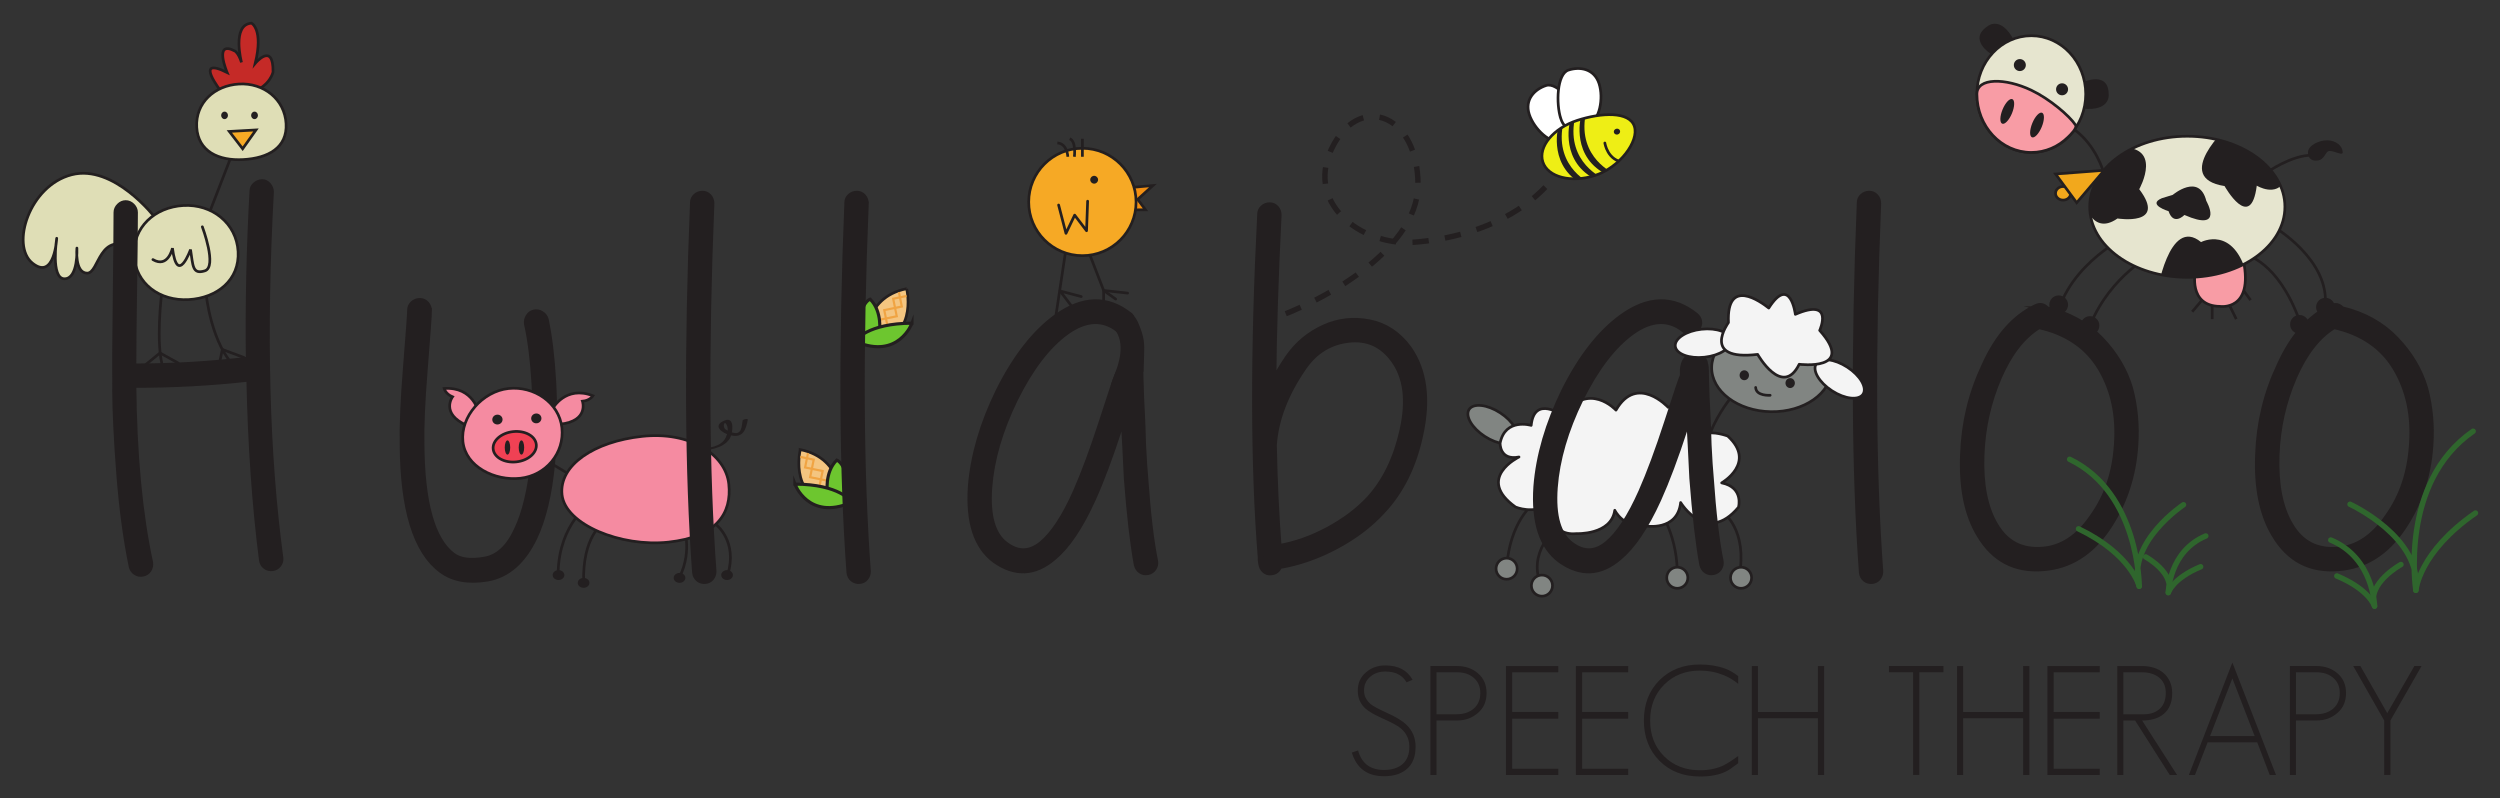 <?xml version="1.0" encoding="UTF-8" standalone="no"?>
<!-- Created with Inkscape (http://www.inkscape.org/) -->
<svg id="svg3004" xmlns:rdf="http://www.w3.org/1999/02/22-rdf-syntax-ns#" xmlns="http://www.w3.org/2000/svg" xml:space="preserve" viewBox="0 0 573.39 183.09" version="1.1" xmlns:cc="http://creativecommons.org/ns#" xmlns:dc="http://purl.org/dc/elements/1.1/"><rect x="0" y="0" width="573.39" height="183.09" fill="#333333" stroke="none"/><defs id="defs3008"><clipPath id="clipPath3018" clipPathUnits="userSpaceOnUse"><path id="path3020" d="m0,419.53,595.28,0v-419.53h-595.28v419.53z"/></clipPath><clipPath id="clipPath3256" clipPathUnits="userSpaceOnUse"><path id="path3258" d="m356.55,262.87c-4.401-1.431-7.232-4.849-6.327-7.637,0.906-2.789,5.206-3.891,9.606-2.461,4.401,1.43,8.091,6.21,7.185,8.998-0.499,1.536-2.289,2.147-4.532,2.147-1.828,0-3.957-0.406-5.932-1.047"/></clipPath><clipPath id="clipPath3296" clipPathUnits="userSpaceOnUse"><path id="path3298" d="m0,419.53,595.28,0v-419.53h-595.28v419.53z"/></clipPath><clipPath id="clipPath3508" clipPathUnits="userSpaceOnUse"><path id="path3510" d="m450.56,247.01c0-7.148,8.018-12.943,17.908-12.943s17.907,5.795,17.907,12.943-8.017,12.942-17.907,12.942-17.908-5.794-17.908-12.942"/></clipPath><clipPath id="clipPath3528" clipPathUnits="userSpaceOnUse"><path id="path3530" d="m0,419.53,595.28,0v-419.53h-595.28v419.53z"/></clipPath><clipPath id="clipPath3546" clipPathUnits="userSpaceOnUse"><path id="path3548" d="m214.12,201.99s-2.288-9.839,7.558-9.974c0,0,0.653,8.498-7.558,10.116v-0.142z"/></clipPath><clipPath id="clipPath3562" clipPathUnits="userSpaceOnUse"><path id="path3564" d="m0,419.53,595.28,0v-419.53h-595.28v419.53z"/></clipPath><clipPath id="clipPath3586" clipPathUnits="userSpaceOnUse"><path id="path3588" d="m225.78,221.55c9.846,0.135,7.558,9.973,7.558,9.973v0.144c-8.211-1.619-7.558-10.117-7.558-10.117"/></clipPath><clipPath id="clipPath3602" clipPathUnits="userSpaceOnUse"><path id="path3604" d="m0,419.53,595.28,0v-419.53h-595.28v419.53z"/></clipPath><clipPath id="clipPath3620" clipPathUnits="userSpaceOnUse"><path id="path3622" d="m356.55,262.87c-4.401-1.431-7.232-4.849-6.327-7.637,0.906-2.789,5.206-3.891,9.606-2.461,4.401,1.43,8.091,6.21,7.185,8.998-0.499,1.536-2.289,2.147-4.532,2.147-1.828,0-3.957-0.406-5.932-1.047"/></clipPath><clipPath id="clipPath3640" clipPathUnits="userSpaceOnUse"><path id="path3642" d="m0,419.53,595.28,0v-419.53h-595.28v419.53z"/></clipPath></defs><g id="g3012" transform="matrix(1.25,0,0,-1.25,-83.922,356.187)"><g id="g3014"><g id="g3016" clip-path="url(#clipPath3018)"><g id="g3022" transform="translate(345.289,204.253)"><path id="path3024" fill-rule="nonzero" fill="#818582" d="m0,0c-0.777-1.199-3.331-0.922-5.702,0.617-2.374,1.539-3.669,3.757-2.892,4.955,0.779,1.199,3.33,0.922,5.702-0.617,2.373-1.541,3.669-3.76,2.892-4.955"/><path id="path3026" stroke-linejoin="round" d="m0,0c-0.777-1.199-3.331-0.922-5.702,0.617-2.374,1.539-3.669,3.757-2.892,4.955,0.779,1.199,3.33,0.922,5.702-0.617,2.373-1.541,3.669-3.76,2.892-4.955z" stroke="#231f20" stroke-linecap="round" stroke-miterlimit="10" stroke-dasharray="none" stroke-width="0.5" fill="none"/><path id="path3030" d="m-199.4,23.649c0-0.656-0.263-4.293-0.786-10.91-0.46-5.701-0.656-10.19-0.59-13.465,0.064-10.812,1.966-17.627,5.701-20.444,1.309-0.982,3.243-1.246,5.799-0.787,2.489,0.393,4.487,2.26,5.995,5.604,1.441,3.079,2.423,7.239,2.949,12.482,0.392,5.175,0.457,9.941,0.196,14.299-0.263,4.358-0.722,7.978-1.376,10.862-0.066,0.457,0.033,0.899,0.295,1.327,0.261,0.425,0.622,0.687,1.081,0.785,0.458,0.099,0.901,0.017,1.327-0.245,0.425-0.263,0.703-0.624,0.835-1.081,0.655-3.081,1.114-6.897,1.377-11.45,0.26-4.556,0.196-9.519-0.197-14.892-0.525-5.634-1.606-10.188-3.244-13.662-2.097-4.388-4.98-6.912-8.649-7.566-3.538-0.592-6.388-0.066-8.551,1.572-4.653,3.471-7.012,11.17-7.077,23.097-0.065,3.539,0.131,8.159,0.59,13.859,0.524,6.552,0.786,10.155,0.786,10.811,0,0.458,0.18,0.851,0.541,1.18,0.36,0.327,0.787,0.491,1.278,0.491s0.9-0.181,1.228-0.54c0.327-0.362,0.492-0.805,0.492-1.327" fill-rule="nonzero" fill="#231f20"/><path id="path3032" stroke-linejoin="miter" d="m-199.4,23.649c0-0.656-0.263-4.293-0.786-10.91-0.46-5.701-0.656-10.19-0.59-13.465,0.064-10.812,1.966-17.627,5.701-20.444,1.309-0.982,3.243-1.246,5.799-0.787,2.489,0.393,4.487,2.26,5.995,5.604,1.441,3.079,2.423,7.239,2.949,12.482,0.392,5.175,0.457,9.941,0.196,14.299-0.263,4.358-0.722,7.978-1.376,10.862-0.066,0.457,0.033,0.899,0.295,1.327,0.261,0.425,0.622,0.687,1.081,0.785,0.458,0.099,0.901,0.017,1.327-0.245,0.425-0.263,0.703-0.624,0.835-1.081,0.655-3.081,1.114-6.897,1.377-11.45,0.26-4.556,0.196-9.519-0.197-14.892-0.525-5.634-1.606-10.188-3.244-13.662-2.097-4.388-4.98-6.912-8.649-7.566-3.538-0.592-6.388-0.066-8.551,1.572-4.653,3.471-7.012,11.17-7.077,23.097-0.065,3.539,0.131,8.159,0.59,13.859,0.524,6.552,0.786,10.155,0.786,10.811,0,0.458,0.18,0.851,0.541,1.18,0.36,0.327,0.787,0.491,1.278,0.491s0.9-0.181,1.228-0.54c0.327-0.362,0.492-0.805,0.492-1.327z" stroke="#231f20" stroke-linecap="butt" stroke-miterlimit="10" stroke-dasharray="none" stroke-width="1" fill="none"/><path id="path3036" fill-rule="nonzero" fill="#231f20" d="m66.513,43.363c-1.094-26.717-0.964-49.227,0.385-67.531,0-0.449-0.145-0.852-0.434-1.205-0.288-0.352-0.673-0.545-1.155-0.578-0.482-0.032-0.9,0.097-1.253,0.384-0.354,0.289-0.563,0.692-0.625,1.205-1.349,18.369-1.479,41.008-0.387,67.917,0,0.449,0.177,0.834,0.531,1.157,0.352,0.32,0.77,0.481,1.252,0.481s0.882-0.178,1.205-0.529c0.32-0.355,0.481-0.788,0.481-1.301"/><path id="path3038" stroke-linejoin="miter" d="m66.513,43.363c-1.094-26.717-0.964-49.227,0.385-67.531,0-0.449-0.145-0.852-0.434-1.205-0.288-0.352-0.673-0.545-1.155-0.578-0.482-0.032-0.9,0.097-1.253,0.384-0.354,0.289-0.563,0.692-0.625,1.205-1.349,18.369-1.479,41.008-0.387,67.917,0,0.449,0.177,0.834,0.531,1.157,0.352,0.32,0.77,0.481,1.252,0.481s0.882-0.178,1.205-0.529c0.32-0.355,0.481-0.788,0.481-1.301z" stroke="#231f20" stroke-linecap="butt" stroke-miterlimit="10" stroke-dasharray="none" stroke-width="1" fill="none"/><path id="path3042" stroke-linejoin="round" d="m39.244,7.478s-3.019-3.772-4.044-7.681" stroke="#231f20" stroke-linecap="round" stroke-miterlimit="10" stroke-dasharray="none" stroke-width="0.5" fill="none"/><path id="path3046" stroke-linejoin="round" d="m8.229-15.445s-5.912-4.305-3.91-10.463" stroke="#231f20" stroke-linecap="round" stroke-miterlimit="10" stroke-dasharray="none" stroke-width="0.5" fill="none"/><path id="path3050" stroke-linejoin="round" d="m3.22-11.735s-4.351-3.166-4.932-11.772" stroke="#231f20" stroke-linecap="round" stroke-miterlimit="10" stroke-dasharray="none" stroke-width="0.5" fill="none"/><path id="path3054" stroke-linejoin="round" d="m26.384-12.974s3.46-4.864,3.204-12.341" stroke="#231f20" stroke-linecap="round" stroke-miterlimit="10" stroke-dasharray="none" stroke-width="0.5" fill="none"/><path id="path3058" stroke-linejoin="round" d="m37.988-13.313s4.597-3.149,2.966-11.839" stroke="#231f20" stroke-linecap="round" stroke-miterlimit="10" stroke-dasharray="none" stroke-width="0.5" fill="none"/><path id="path3062" stroke-linejoin="round" d="m34.839,1.049s0.515,7.84-6.903,4.904c0,0-5.736,6.224-9.582-0.508,0,0-4.983,5.446-9.785-0.982,0,0-5.2,3.824-5.774-1.816,0,0-4.762,1.423-5.702-3.255,0,0-0.122-3.252,3.465-2.547,0,0-8.039-3.885-0.634-9.18,0,0,3.356-1.428,6.168,0.551,0,0-0.196-5.919,4.983-5.433,0,0,6.407-0.3,7.06,4.285,0,0,1.561-3.285,5.641-2.874,0,0,5.876-1.055,6.446,4.295,0,0,4.749-7.868,10.612-0.865,0,0,1.02,3.637-3.083,4.473,0,0,6.469,3.709,1.106,8.596,0,0-2.761,1.004-4.018,0.356" fill-rule="nonzero" stroke="#231f20" stroke-linecap="round" stroke-miterlimit="10" stroke-dasharray="none" stroke-width="0.5" fill="#f4f4f4"/><g id="g3064" transform="translate(-177.511,-4.039)"><path id="path3066" stroke-linejoin="miter" d="M0,0,4.132-2.5" fill-rule="nonzero" stroke="#231f20" stroke-linecap="butt" stroke-miterlimit="10" stroke-dasharray="none" stroke-width="0.5" fill="#f89ca6"/><g id="g3068" transform="translate(0.764,9.762)"><path id="path3070" stroke-linejoin="miter" d="m0,0s2.337,4.332,7.396,2.354c0,0-0.538-0.876-1.927-1.001,0,0,1.237-3.635-4.104-4.215" fill-rule="nonzero" stroke="#231f20" stroke-linecap="butt" stroke-miterlimit="10" stroke-dasharray="none" stroke-width="0.5" fill="#f58ba1"/><g id="g3072" transform="translate(-13.566,-0.769)"><path id="path3074" stroke-linejoin="miter" d="m0,0s-0.928,4.833-6.347,4.464c0,0,0.248-0.996,1.536-1.534,0,0-2.271-3.096,2.651-5.252" fill-rule="nonzero" stroke="#231f20" stroke-linecap="butt" stroke-miterlimit="10" stroke-dasharray="none" stroke-width="0.5" fill="#f58ba1"/><g id="g3076" transform="translate(15.263,-2.754)"><path id="path3078" fill-rule="nonzero" fill="#f58ba1" d="m0,0c0.501-4.603-2.911-8.747-7.621-9.259-4.709-0.512-10.043,2.115-10.544,6.718s3.637,9.241,8.348,9.75c4.708,0.514,9.317-2.607,9.817-7.209"/><path id="path3080" stroke-linejoin="miter" d="m0,0c0.501-4.603-2.911-8.747-7.621-9.259-4.709-0.512-10.043,2.115-10.544,6.718s3.637,9.241,8.348,9.75c4.708,0.514,9.317-2.607,9.817-7.209z" stroke="#231f20" stroke-linecap="butt" stroke-miterlimit="10" stroke-dasharray="none" stroke-width="0.5" fill="none"/><g id="g3082" transform="translate(-4.703,-3.044)"><path id="path3084" fill-rule="nonzero" fill="#f04154" d="M0,0c0.166-1.531-1.469-2.967-3.654-3.205-2.183-0.237-4.089,0.815-4.255,2.348-0.166,1.531,1.469,2.964,3.653,3.202,2.184,0.237,4.089-0.81,4.256-2.345"/><path id="path3086" stroke-linejoin="miter" d="M0,0c0.166-1.531-1.469-2.967-3.654-3.205-2.183-0.237-4.089,0.815-4.255,2.348-0.166,1.531,1.469,2.964,3.653,3.202,2.184,0.237,4.089-0.81,4.256-2.345z" stroke="#231f20" stroke-linecap="butt" stroke-miterlimit="10" stroke-dasharray="none" stroke-width="0.5" fill="none"/><g id="g3088" transform="translate(0.943,4.874)"><path id="path3090" fill-rule="nonzero" fill="#231f20" d="m0,0c0.054-0.496-0.321-0.947-0.837-1.001-0.518-0.058-0.98,0.301-1.035,0.796-0.055,0.498,0.321,0.942,0.837,0.999,0.518,0.057,0.981-0.298,1.035-0.794"/><g id="g3092" transform="translate(-7.135,-0.215)"><path id="path3094" fill-rule="nonzero" fill="#231f20" d="m0,0c0.053-0.497-0.322-0.943-0.839-1-0.518-0.056-0.981,0.301-1.035,0.797-0.054,0.495,0.322,0.942,0.839,0.997,0.517,0.057,0.981-0.298,1.035-0.794"/><g id="g3096" transform="translate(35.517,-5.951)"><path id="path3098" fill-rule="nonzero" fill="#231f20" d="M0,0c2.02,0.22,4.973,0.425,6.185,2.379,0.551,0.89,1.013,4.107-0.96,3.302-2.377-0.97-0.423-2.361,1.129-2.728,2.251-0.533,2.794,1.027,3.134,2.863,0.051,0.272-0.908,0.104-0.956-0.156-0.18-0.973-0.103-2.611-1.676-2.239-0.51,0.121-0.993,0.332-1.435,0.613-0.606,0.385-0.29,1.761,0.172,0.884,0.378-0.718,0.185-1.628-0.129-2.314-0.842-1.841-3.313-1.979-5.058-2.169-0.274-0.03-1.043-0.504-0.406-0.435"/><g id="g3100" transform="translate(-19.267,-9.395)"><path id="path3102" stroke-linejoin="miter" d="M0,0s-5.876-3.704-6.055-12.94" stroke="#231f20" stroke-linecap="butt" stroke-miterlimit="10" stroke-dasharray="none" stroke-width="0.5" fill="none"/><g id="g3104" transform="translate(2.186,-3.786)"><path id="path3106" stroke-linejoin="miter" d="M0,0s-3.827-2.418-3.549-10.932" stroke="#231f20" stroke-linecap="butt" stroke-miterlimit="10" stroke-dasharray="none" stroke-width="0.5" fill="none"/><g id="g3108" transform="translate(14.722,-0.314)"><path id="path3110" stroke-linejoin="miter" d="M0,0s1.808-4.596-0.687-9.586" stroke="#231f20" stroke-linecap="butt" stroke-miterlimit="10" stroke-dasharray="none" stroke-width="0.5" fill="none"/><g id="g3112" transform="translate(6.095,0)"><path id="path3114" stroke-linejoin="miter" d="M0,0s3.922-3.043,2.067-9.121" stroke="#231f20" stroke-linecap="butt" stroke-miterlimit="10" stroke-dasharray="none" stroke-width="0.5" fill="none"/><g id="g3116" transform="translate(2.263,7.534)"><path id="path3118" fill-rule="nonzero" fill="#f58ba1" d="m0,0c0.59-5.44-2.275-9.726-11.055-10.679-8.779-0.955-18.954,3.248-19.546,8.69-0.591,5.44,5.921,9.766,14.7,10.719,8.779,0.955,15.309-3.288,15.901-8.73"/><path id="path3120" stroke-linejoin="miter" d="m0,0c0.59-5.44-2.275-9.726-11.055-10.679-8.779-0.955-18.954,3.248-19.546,8.69-0.591,5.44,5.921,9.766,14.7,10.719,8.779,0.955,15.309-3.288,15.901-8.73z" stroke="#231f20" stroke-linecap="butt" stroke-miterlimit="10" stroke-dasharray="none" stroke-width="0.5" fill="none"/><g id="g3122" transform="translate(-3.146,51.46)"><path id="path3124" fill-rule="nonzero" fill="#231f20" d="m0,0c-1.093-26.717-0.963-49.227,0.386-67.531,0-0.449-0.145-0.852-0.434-1.205-0.289-0.352-0.675-0.545-1.156-0.578-0.482-0.032-0.9,0.097-1.252,0.384-0.355,0.289-0.564,0.692-0.627,1.205-1.349,18.369-1.478,41.008-0.385,67.917,0,0.449,0.176,0.834,0.53,1.157,0.352,0.32,0.771,0.481,1.252,0.481,0.482,0,0.882-0.178,1.205-0.529,0.32-0.355,0.481-0.788,0.481-1.301"/><path id="path3126" stroke-linejoin="miter" d="m0,0c-1.093-26.717-0.963-49.227,0.386-67.531,0-0.449-0.145-0.852-0.434-1.205-0.289-0.352-0.675-0.545-1.156-0.578-0.482-0.032-0.9,0.097-1.252,0.384-0.355,0.289-0.564,0.692-0.627,1.205-1.349,18.369-1.478,41.008-0.385,67.917,0,0.449,0.176,0.834,0.53,1.157,0.352,0.32,0.771,0.481,1.252,0.481,0.482,0,0.882-0.178,1.205-0.529,0.32-0.355,0.481-0.788,0.481-1.301z" stroke="#231f20" stroke-linecap="butt" stroke-miterlimit="10" stroke-dasharray="none" stroke-width="1" fill="none"/><g id="g3128" transform="translate(103.206,-44.506)"><path id="path3130" fill-rule="nonzero" fill="#231f20" d="m0,0c0.128-6.424,0.417-12.589,0.867-18.498,3.019,0.514,6.022,1.572,9.007,3.178,2.987,1.606,5.475,3.469,7.466,5.589,2.954,3.211,5.011,7.418,6.167,12.621,1.219,5.457,0.674,9.761-1.639,12.908-2.055,2.826-4.785,4.046-8.187,3.66-3.406-0.384-6.135-2.056-8.19-5.008-3.34-4.818-5.171-9.571-5.491-14.258v-0.192zm-2.504-20.426c-1.349,16.765-1.381,37.765-0.096,63.005,0,0.448,0.176,0.834,0.529,1.155,0.352,0.322,0.77,0.483,1.253,0.483,0.481,0,0.882-0.178,1.204-0.53,0.321-0.354,0.481-0.788,0.481-1.3-0.577-11.626-0.9-21.805-0.964-30.539,0.772,1.542,1.67,3.05,2.698,4.527,1.67,2.375,3.837,4.174,6.503,5.396,2.664,1.219,5.458,1.541,8.381,0.962,2.922-0.577,5.347-2.184,7.274-4.816,2.824-4.046,3.531-9.312,2.118-15.798-1.22-5.78-3.564-10.501-7.031-14.163-2.313-2.505-5.171-4.657-8.575-6.454-3.405-1.799-6.839-2.986-10.307-3.565-0.257-0.705-0.772-1.091-1.541-1.156-0.45-0.062-0.853,0.065-1.205,0.385-0.353,0.322-0.562,0.74-0.626,1.252l-0.096,0.676v0.191,0.289z"/><path id="path3132" stroke-linejoin="miter" d="m0,0c0.128-6.424,0.417-12.589,0.867-18.498,3.019,0.514,6.022,1.572,9.007,3.178,2.987,1.606,5.475,3.469,7.466,5.589,2.954,3.211,5.011,7.418,6.167,12.621,1.219,5.457,0.674,9.761-1.639,12.908-2.055,2.826-4.785,4.046-8.187,3.66-3.406-0.384-6.135-2.056-8.19-5.008-3.34-4.818-5.171-9.571-5.491-14.258v-0.192zm-2.504-20.426c-1.349,16.765-1.381,37.765-0.096,63.005,0,0.448,0.176,0.834,0.529,1.155,0.352,0.322,0.77,0.483,1.253,0.483,0.481,0,0.882-0.178,1.204-0.53,0.321-0.354,0.481-0.788,0.481-1.3-0.577-11.626-0.9-21.805-0.964-30.539,0.772,1.542,1.67,3.05,2.698,4.527,1.67,2.375,3.837,4.174,6.503,5.396,2.664,1.219,5.458,1.541,8.381,0.962,2.922-0.577,5.347-2.184,7.274-4.816,2.824-4.046,3.531-9.312,2.118-15.798-1.22-5.78-3.564-10.501-7.031-14.163-2.313-2.505-5.171-4.657-8.575-6.454-3.405-1.799-6.839-2.986-10.307-3.565-0.257-0.705-0.772-1.091-1.541-1.156-0.45-0.062-0.853,0.065-1.205,0.385-0.353,0.322-0.562,0.74-0.626,1.252l-0.096,0.676v0.191,0.289z" stroke="#231f20" stroke-linecap="butt" stroke-miterlimit="10" stroke-dasharray="none" stroke-width="1" fill="none"/><g id="g3134" transform="translate(75.238,21.288)"><path id="path3136" fill-rule="nonzero" fill="#231f20" d="m0,0c-2.827,2.248-6.006,2.119-9.537-0.385-3.469-2.505-6.616-6.616-9.442-12.331-2.761-5.652-4.334-11.047-4.719-16.183-0.386-5.268,0.64-8.768,3.082-10.503,2.182-1.605,4.336-1.541,6.454,0.194,2.12,1.734,4.206,4.913,6.262,9.538,1.477,3.338,3.05,7.577,4.72,12.715,1.736,5.395,2.699,8.252,2.891,8.575v0.288,0.482,0.386c0.063,0.578,0.192,1.059,0.386,1.445,0.448,0.834,1.187,1.218,2.216,1.156,0.577-0.065,1.026-0.386,1.348-0.964,0.128-0.129,0.193-0.322,0.193-0.578,0.062-0.13,0.112-0.337,0.144-0.626,0.031-0.289,0.048-0.884,0.048-1.782,0.063-2.635,0.16-5.043,0.29-7.225,0.062-1.221,0.127-2.987,0.192-5.298,0.127-2.57,0.255-4.529,0.385-5.877,0.449-6.551,1.06-11.724,1.831-15.513,0.063-0.449-0.033-0.865-0.29-1.25-0.257-0.387-0.626-0.627-1.107-0.722-0.482-0.098-0.915-0.016-1.301,0.24-0.385,0.258-0.643,0.642-0.771,1.156-0.708,3.854-1.317,9.153-1.83,15.896l-0.289,5.877c-0.13,2.504-0.225,4.27-0.289,5.298v0.193l-0.675-2.215c-1.733-5.331-3.372-9.699-4.913-13.103-2.311-5.075-4.72-8.639-7.224-10.694-3.469-2.953-7.066-3.115-10.79-0.481-3.405,2.504-4.881,7.032-4.431,13.584,0.447,5.651,2.15,11.496,5.105,17.532,3.082,6.166,6.615,10.694,10.597,13.583,4.88,3.531,9.407,3.629,13.584,0.29,0.385-0.323,0.609-0.708,0.674-1.156,0.063-0.45-0.065-0.867-0.386-1.252-0.322-0.387-0.707-0.612-1.156-0.675-0.45-0.064-0.867,0.063-1.252,0.385"/><path id="path3138" stroke-linejoin="miter" d="m0,0c-2.827,2.248-6.006,2.119-9.537-0.385-3.469-2.505-6.616-6.616-9.442-12.331-2.761-5.652-4.334-11.047-4.719-16.183-0.386-5.268,0.64-8.768,3.082-10.503,2.182-1.605,4.336-1.541,6.454,0.194,2.12,1.734,4.206,4.913,6.262,9.538,1.477,3.338,3.05,7.577,4.72,12.715,1.736,5.395,2.699,8.252,2.891,8.575v0.288,0.482,0.386c0.063,0.578,0.192,1.059,0.386,1.445,0.448,0.834,1.187,1.218,2.216,1.156,0.577-0.065,1.026-0.386,1.348-0.964,0.128-0.129,0.193-0.322,0.193-0.578,0.062-0.13,0.112-0.337,0.144-0.626,0.031-0.289,0.048-0.884,0.048-1.782,0.063-2.635,0.16-5.043,0.29-7.225,0.062-1.221,0.127-2.987,0.192-5.298,0.127-2.57,0.255-4.529,0.385-5.877,0.449-6.551,1.06-11.724,1.831-15.513,0.063-0.449-0.033-0.865-0.29-1.25-0.257-0.387-0.626-0.627-1.107-0.722-0.482-0.098-0.915-0.016-1.301,0.24-0.385,0.258-0.643,0.642-0.771,1.156-0.708,3.854-1.317,9.153-1.83,15.896l-0.289,5.877c-0.13,2.504-0.225,4.27-0.289,5.298v0.193l-0.675-2.215c-1.733-5.331-3.372-9.699-4.913-13.103-2.311-5.075-4.72-8.639-7.224-10.694-3.469-2.953-7.066-3.115-10.79-0.481-3.405,2.504-4.881,7.032-4.431,13.584,0.447,5.651,2.15,11.496,5.105,17.532,3.082,6.166,6.615,10.694,10.597,13.583,4.88,3.531,9.407,3.629,13.584,0.29,0.385-0.323,0.609-0.708,0.674-1.156,0.063-0.45-0.065-0.867-0.386-1.252-0.322-0.387-0.707-0.612-1.156-0.675-0.45-0.064-0.867,0.063-1.252,0.385z" stroke="#231f20" stroke-linecap="butt" stroke-miterlimit="10" stroke-dasharray="none" stroke-width="1" fill="none"/><g id="g3140" transform="translate(65.094,0.675)"><path id="path3142" fill-rule="nonzero" fill="#231f20" d="m0,0c-2.955-1.799-5.395-4.929-7.321-9.393-1.928-4.463-2.987-9.199-3.18-14.208-0.192-5.396,0.642-9.668,2.505-12.816,1.927-3.339,4.816-4.849,8.671-4.527,3.531,0.256,6.581,2.279,9.151,6.069,2.633,3.663,4.11,8.061,4.432,13.2,0.385,5.329-0.612,9.986-2.987,13.969-2.376,3.981-6.133,6.55-11.271,7.706m1.444,3.18c4.046-0.964,7.37-2.811,9.971-5.54,2.603-2.731,4.384-5.733,5.348-9.007,0.898-3.341,1.218-6.84,0.962-10.501-0.385-5.717-2.104-10.805-5.154-15.271-3.05-4.463-6.952-6.887-11.704-7.272-5.203-0.449-9.152,1.604-11.849,6.164-2.249,3.726-3.245,8.64-2.987,14.742,0.194,5.78,1.508,11.237,3.95,16.376,2.375,5.266,5.523,8.829,9.44,10.693,0.771,0.385,1.446,0.256,2.023-0.384"/><path id="path3144" stroke-linejoin="miter" d="m0,0c-2.955-1.799-5.395-4.929-7.321-9.393-1.928-4.463-2.987-9.199-3.18-14.208-0.192-5.396,0.642-9.668,2.505-12.816,1.927-3.339,4.816-4.849,8.671-4.527,3.531,0.256,6.581,2.279,9.151,6.069,2.633,3.663,4.11,8.061,4.432,13.2,0.385,5.329-0.612,9.986-2.987,13.969-2.376,3.981-6.133,6.55-11.271,7.706zm1.444,3.18c4.046-0.964,7.37-2.811,9.971-5.54,2.603-2.731,4.384-5.733,5.348-9.007,0.898-3.341,1.218-6.84,0.962-10.501-0.385-5.717-2.104-10.805-5.154-15.271-3.05-4.463-6.952-6.887-11.704-7.272-5.203-0.449-9.152,1.604-11.849,6.164-2.249,3.726-3.245,8.64-2.987,14.742,0.194,5.78,1.508,11.237,3.95,16.376,2.375,5.266,5.523,8.829,9.44,10.693,0.771,0.385,1.446,0.256,2.023-0.384z" stroke="#231f20" stroke-linecap="butt" stroke-miterlimit="10" stroke-dasharray="none" stroke-width="1" fill="none"/><g id="g3146" transform="translate(54.141,0)"><path id="path3148" fill-rule="nonzero" fill="#231f20" d="m0,0c-2.954-1.799-5.395-4.929-7.32-9.393-1.928-4.463-2.988-9.199-3.18-14.208-0.192-5.396,0.642-9.668,2.505-12.816,1.927-3.339,4.816-4.849,8.67-4.527,3.531,0.256,6.582,2.279,9.152,6.069,2.632,3.663,4.109,8.061,4.431,13.2,0.385,5.329-0.611,9.986-2.987,13.969-2.376,3.981-6.133,6.55-11.271,7.706m1.445,3.18c4.046-0.964,7.37-2.811,9.971-5.54,2.602-2.731,4.383-5.733,5.347-9.007,0.899-3.341,1.218-6.84,0.963-10.501-0.385-5.717-2.105-10.805-5.154-15.271-3.051-4.463-6.952-6.887-11.705-7.272-5.202-0.449-9.151,1.604-11.849,6.164-2.248,3.726-3.245,8.64-2.987,14.742,0.194,5.78,1.508,11.237,3.95,16.376,2.375,5.266,5.523,8.829,9.441,10.693,0.771,0.385,1.445,0.256,2.023-0.384"/><path id="path3150" stroke-linejoin="miter" d="m0,0c-2.954-1.799-5.395-4.929-7.32-9.393-1.928-4.463-2.988-9.199-3.18-14.208-0.192-5.396,0.642-9.668,2.505-12.816,1.927-3.339,4.816-4.849,8.67-4.527,3.531,0.256,6.582,2.279,9.152,6.069,2.632,3.663,4.109,8.061,4.431,13.2,0.385,5.329-0.611,9.986-2.987,13.969-2.376,3.981-6.133,6.55-11.271,7.706zm1.445,3.18c4.046-0.964,7.37-2.811,9.971-5.54,2.602-2.731,4.383-5.733,5.347-9.007,0.899-3.341,1.218-6.84,0.963-10.501-0.385-5.717-2.105-10.805-5.154-15.271-3.051-4.463-6.952-6.887-11.705-7.272-5.202-0.449-9.151,1.604-11.849,6.164-2.248,3.726-3.245,8.64-2.987,14.742,0.194,5.78,1.508,11.237,3.95,16.376,2.375,5.266,5.523,8.829,9.441,10.693,0.771,0.385,1.445,0.256,2.023-0.384z" stroke="#231f20" stroke-linecap="butt" stroke-miterlimit="10" stroke-dasharray="none" stroke-width="1" fill="none"/><g id="g3152" transform="translate(-228.694,14.184)"><path id="path3154" stroke-linejoin="miter" d="M0,0,2.942-7.606,5.14-9.182" stroke="#231f20" stroke-linecap="round" stroke-miterlimit="10" stroke-dasharray="none" stroke-width="0.5" fill="none"/><g id="g3156" transform="translate(-3.975,0)"><path id="path3158" stroke-linejoin="miter" d="M0,0-1.919-12.724" stroke="#231f20" stroke-linecap="round" stroke-miterlimit="10" stroke-dasharray="none" stroke-width="0.5" fill="none"/><g id="g3160" transform="translate(11.308,11.24)"><path id="path3162" stroke-linejoin="miter" d="m0,0,4.659,0.411-2.809-2.536,1.439-1.918-4.42,0" fill-rule="nonzero" stroke="#231f20" stroke-linecap="butt" stroke-miterlimit="10" stroke-dasharray="none" stroke-width="0.5" fill="#f18f12"/><g id="g3164" transform="translate(-18.143,-2.608)"><path id="path3166" fill-rule="nonzero" fill="#f6a925" d="m0,0c0-5.44,4.41-9.851,9.851-9.851s9.851,4.411,9.851,9.851c0,5.441-4.41,9.853-9.851,9.853s-9.851-4.412-9.851-9.853"/><path id="path3168" stroke-linejoin="miter" d="m0,0c0-5.44,4.41-9.851,9.851-9.851s9.851,4.411,9.851,9.851c0,5.441-4.41,9.853-9.851,9.853s-9.851-4.412-9.851-9.853z" stroke="#231f20" stroke-linecap="butt" stroke-miterlimit="10" stroke-dasharray="none" stroke-width="0.5" fill="none"/><g id="g3170" transform="translate(11.29,4.082)"><path id="path3172" fill-rule="nonzero" fill="#231f20" d="m0,0c0-0.397,0.321-0.719,0.719-0.719,0.397,0,0.72,0.322,0.72,0.719,0,0.398-0.323,0.719-0.72,0.719-0.398,0-0.719-0.321-0.719-0.719"/><g id="g3174" transform="translate(-1.439,4.214)"><path id="path3176" stroke-linejoin="miter" d="M0,0,0,3.304" stroke="#231f20" stroke-linecap="butt" stroke-miterlimit="10" stroke-dasharray="none" stroke-width="0.5" fill="none"/><g id="g3178" transform="translate(-1.474,0)"><path id="path3180" stroke-linejoin="miter" d="M0,0s0.377,2.838-0.857,3.304" stroke="#231f20" stroke-linecap="butt" stroke-miterlimit="10" stroke-dasharray="none" stroke-width="0.5" fill="none"/><g id="g3182" transform="translate(-1.2,0)"><path id="path3184" stroke-linejoin="miter" d="M0,0s-0.068,2.399-1.919,2.537" stroke="#231f20" stroke-linecap="butt" stroke-miterlimit="10" stroke-dasharray="none" stroke-width="0.5" fill="none"/><g id="g3186" transform="translate(10.966,-25.014)"><path id="path3188" stroke-linejoin="round" d="m0,0-4.392,0.48,0-2.672" stroke="#231f20" stroke-linecap="round" stroke-miterlimit="10" stroke-dasharray="none" stroke-width="0.5" fill="none"/><g id="g3190" transform="translate(-8.505,-0.637)"><path id="path3192" stroke-linejoin="round" d="m0,0-3.887,1.028,2.224-2.925" stroke="#231f20" stroke-linecap="round" stroke-miterlimit="10" stroke-dasharray="none" stroke-width="0.5" fill="none"/><g id="g3194" transform="translate(202.246,-38.198)"><path id="path3196" stroke-linejoin="round" d="m0,0s-10.394-6.896-8.124-14.955c0,0,0.015,17.127-12.762,23.293" stroke="#2f662d" stroke-linecap="round" stroke-miterlimit="10" stroke-dasharray="none" stroke-width="1" fill="none"/><g id="g3198" transform="translate(-8.124,-14.955)"><path id="path3200" stroke-linejoin="round" d="M0,0s-1.391,5.836-11.134,10.537" stroke="#2f662d" stroke-linecap="round" stroke-miterlimit="10" stroke-dasharray="none" stroke-width="1" fill="none"/><g id="g3202" transform="translate(38.685,15.041)"><path id="path3204" stroke-linejoin="round" d="m0,0s13.238-6.072,12.079-15.779c0,0-3.116,19.753,10.506,29.18" stroke="#2f662d" stroke-linecap="round" stroke-miterlimit="10" stroke-dasharray="none" stroke-width="1" fill="none"/><g id="g3206" transform="translate(12.079,-15.779)"><path id="path3208" stroke-linejoin="round" d="M0,0s0.55,6.984,10.934,14.17" stroke="#2f662d" stroke-linecap="round" stroke-miterlimit="10" stroke-dasharray="none" stroke-width="1" fill="none"/><g id="g3210" transform="translate(-49.572,6.119)"><path id="path3212" stroke-linejoin="round" d="m0,0s5.4-2.965,4.148-6.541c0,0,0.125,7.562,6.878,10.385" stroke="#2f662d" stroke-linecap="round" stroke-miterlimit="10" stroke-dasharray="none" stroke-width="1" fill="none"/><g id="g3214" transform="translate(4.149,-6.541)"><path id="path3216" stroke-linejoin="round" d="M0,0s0.774,2.588,5.925,4.738" stroke="#2f662d" stroke-linecap="round" stroke-miterlimit="10" stroke-dasharray="none" stroke-width="1" fill="none"/><g id="g3218" transform="translate(42.685,5.15)"><path id="path3220" stroke-linejoin="round" d="m0,0s-6.307-3.461-4.844-7.639c0,0-0.145,8.832-8.03,12.129" stroke="#2f662d" stroke-linecap="round" stroke-miterlimit="10" stroke-dasharray="none" stroke-width="1" fill="none"/><g id="g3222" transform="translate(-4.844,-7.639)"><path id="path3224" stroke-linejoin="round" d="M0,0s-0.905,3.023-6.918,5.535" stroke="#2f662d" stroke-linecap="round" stroke-miterlimit="10" stroke-dasharray="none" stroke-width="1" fill="none"/><g id="g3226" transform="translate(-205.45,51.696)"><path id="path3228" stroke-linejoin="miter" d="m0,0c10.048,2.721,29.939,12.969,29.939,25.622,0,12.654-10.226,16.755-15.391,7.502-5.967-10.691,5.022-18.765,14.567-18.053,6.663,0.496,13.457,2.349,19.02,5.901,3.122,1.993,5.857,4.522,7.962,7.646" stroke-dashoffset="0" stroke="#231f20" stroke-linecap="butt" stroke-miterlimit="10" stroke-dasharray="3" stroke-width="1" fill="none"/><g id="g3230" transform="translate(59.812,37.472)"><path id="path3232" fill-rule="nonzero" fill="#FFF" d="m0,0c0.878-2.702-1.251-3.167-3.382-3.859s-5.2,2.221-6.078,4.922c-0.877,2.701,0.961,4.606,3.092,5.298,2.132,0.692,5.491-3.66,6.368-6.361"/><path id="path3234" stroke-linejoin="miter" d="m0,0c0.878-2.702-1.251-3.167-3.382-3.859s-5.2,2.221-6.078,4.922c-0.877,2.701,0.961,4.606,3.092,5.298,2.132,0.692,5.491-3.66,6.368-6.361z" stroke="#231f20" stroke-linecap="butt" stroke-miterlimit="10" stroke-dasharray="none" stroke-width="0.5" fill="none"/><g id="g3236" transform="translate(-3.683,0.303)"><path id="path3238" fill-rule="nonzero" fill="#FFF" d="M0,0c0.878-2.701,2.874-1.826,5.004-1.134,2.132,0.693,2.902,4.852,2.024,7.553-0.877,2.702-3.483,3.163-5.615,2.47-2.13-0.692-2.29-6.188-1.413-8.889"/><path id="path3240" stroke-linejoin="miter" d="M0,0c0.878-2.701,2.874-1.826,5.004-1.134,2.132,0.693,2.902,4.852,2.024,7.553-0.877,2.702-3.483,3.163-5.615,2.47-2.13-0.692-2.29-6.188-1.413-8.889z" stroke="#231f20" stroke-linecap="butt" stroke-miterlimit="10" stroke-dasharray="none" stroke-width="0.5" fill="none"/><g id="g3242" transform="translate(13.509,-1.438)"><path id="path3244" fill-rule="nonzero" fill="#eeee15" d="m0,0c0.905-2.788-2.785-7.568-7.186-8.998-4.399-1.429-8.7-0.328-9.606,2.461-0.905,2.788,1.927,6.206,6.327,7.636,4.4,1.429,9.559,1.689,10.465-1.099"/><path id="path3246" stroke-linejoin="miter" d="m0,0c0.905-2.788-2.785-7.568-7.186-8.998-4.399-1.429-8.7-0.328-9.606,2.461-0.905,2.788,1.927,6.206,6.327,7.636,4.4,1.429,9.559,1.689,10.465-1.099z" stroke="#231f20" stroke-linecap="butt" stroke-miterlimit="10" stroke-dasharray="none" stroke-width="0.5" fill="none"/><g id="g3248" transform="translate(-2.638,-0.786)"><path id="path3250" fill-rule="nonzero" fill="#231f20" d="m0,0c0.093-0.285-0.081-0.597-0.387-0.697-0.307-0.099-0.631,0.051-0.723,0.336-0.093,0.285,0.081,0.597,0.388,0.697,0.306,0.099,0.629-0.051,0.722-0.336"/></g></g></g></g></g></g></g></g></g></g></g></g></g></g></g></g></g></g></g></g></g></g></g></g></g></g></g></g></g></g></g></g></g></g></g></g></g></g></g></g></g></g></g></g><g id="g3252"><g id="g3254" clip-path="url(#clipPath3256)"><g id="g3260" transform="translate(361.603,258.709)"><path id="path3262" stroke-linejoin="miter" d="M0,0s0.462-3.269,3.563-3.543" stroke="#231f20" stroke-linecap="round" stroke-miterlimit="10" stroke-dasharray="none" stroke-width="0.5" fill="none"/></g></g></g><g id="g3264"><path id="path3266" fill-rule="nonzero" fill="#231f20" d="m326.88,147.93c0,1.587-0.541,2.912-1.624,3.976-0.392,0.392-0.905,0.779-1.54,1.162s-1.391,0.77-2.268,1.162c-1.4,0.635-2.333,1.139-2.8,1.512-0.821,0.709-1.232,1.54-1.232,2.492,0,1.064,0.392,1.923,1.176,2.576,0.728,0.616,1.643,0.924,2.744,0.924,1.045,0,1.895-0.205,2.548-0.616,0.523-0.299,0.971-0.756,1.344-1.372l1.092,0.476c-0.971,1.755-2.632,2.632-4.984,2.632-1.419,0-2.613-0.429-3.584-1.288-0.989-0.84-1.484-1.951-1.484-3.332s0.485-2.492,1.456-3.332c0.579-0.523,1.661-1.139,3.248-1.848,0.84-0.373,1.531-0.709,2.072-1.008,0.541-0.299,0.943-0.569,1.204-0.812,0.989-0.877,1.484-1.979,1.484-3.304,0-1.4-0.42-2.464-1.26-3.192-0.821-0.709-1.951-1.064-3.388-1.064-2.52,0-4.107,1.195-4.76,3.584l-1.148-0.392c0.877-2.893,2.847-4.34,5.908-4.34,0.989,0,1.848,0.131,2.576,0.392,2.147,0.803,3.22,2.473,3.22,5.012z"/><path id="path3268" fill-rule="nonzero" fill="#231f20" d="m339.9,157.79c0,1.512-0.523,2.716-1.568,3.612s-2.333,1.344-3.864,1.344h-4.872v-19.992h1.12v9.996h3.752c1.531,0,2.819,0.467,3.864,1.4,1.045,0.896,1.568,2.109,1.568,3.64zm-1.148,0c0-1.213-0.411-2.175-1.232-2.884-0.821-0.672-1.848-1.008-3.08-1.008h-3.724v7.7h3.724c1.251,0,2.259-0.317,3.024-0.952,0.859-0.691,1.288-1.643,1.288-2.856z"/><path id="path3270" fill-rule="nonzero" fill="#231f20" d="m353.06,142.75,0,1.148-8.456,0,0,9.184,8.456,0,0,1.232-8.456,0,0,7.28,8.456,0,0,1.148-9.604,0,0-19.992,9.604,0z"/><path id="path3272" fill-rule="nonzero" fill="#231f20" d="m365.89,142.75,0,1.148-8.456,0,0,9.184,8.456,0,0,1.232-8.456,0,0,7.28,8.456,0,0,1.148-9.604,0,0-19.992,9.604,0z"/><path id="path3274" fill-rule="nonzero" fill="#231f20" d="m386.07,144.91,0,1.316c-1.083-0.784-1.979-1.353-2.688-1.708-1.232-0.597-2.679-0.896-4.34-0.896-2.669,0-4.863,0.859-6.58,2.576-1.699,1.699-2.548,3.883-2.548,6.552s0.859,4.863,2.576,6.58,3.901,2.576,6.552,2.576c1.549,0,3.033-0.289,4.452-0.868,0.933-0.392,1.792-0.915,2.576-1.568v1.428c-0.765,0.597-1.559,1.055-2.38,1.372-1.381,0.504-2.931,0.756-4.648,0.756-3.024,0-5.497-0.961-7.42-2.884-1.904-1.904-2.856-4.368-2.856-7.392s0.961-5.497,2.884-7.42c1.904-1.904,4.368-2.856,7.392-2.856,0.261,0,0.513,0.005,0.756,0.014s0.467,0.023,0.672,0.042c1.792,0.168,3.211,0.635,4.256,1.4l1.344,0.98z"/><path id="path3276" fill-rule="nonzero" fill="#231f20" d="m401.84,142.75,0,19.992-1.148,0,0-8.428-11.004,0,0,8.428-1.12,0,0-19.992,1.12,0,0,10.416,11.004,0,0-10.416,1.148,0z"/><path id="path3278" fill-rule="nonzero" fill="#231f20" d="m423.73,161.6,0,1.148-9.996,0,0-1.148,4.424,0,0-18.844,1.148,0,0,18.844,4.424,0z"/><path id="path3280" fill-rule="nonzero" fill="#231f20" d="m439.5,142.75,0,19.992-1.148,0,0-8.428-11.004,0,0,8.428-1.12,0,0-19.992,1.12,0,0,10.416,11.004,0,0-10.416,1.148,0z"/><path id="path3282" fill-rule="nonzero" fill="#231f20" d="m452.41,142.75,0,1.148-8.456,0,0,9.184,8.456,0,0,1.232-8.456,0,0,7.28,8.456,0,0,1.148-9.604,0,0-19.992,9.604,0z"/><path id="path3284" fill-rule="nonzero" fill="#231f20" d="m466.6,142.75-6.412,9.996c0.803,0,1.54,0.098,2.212,0.294s1.255,0.499,1.75,0.91c0.495,0.411,0.877,0.933,1.148,1.568s0.406,1.391,0.406,2.268c0,0.803-0.145,1.512-0.434,2.128s-0.677,1.134-1.162,1.554-1.064,0.737-1.736,0.952-1.381,0.322-2.128,0.322h-4.62v-19.992h1.12v9.996h2.156l6.356-9.996h1.344zm-2.072,15.064c0-1.269-0.369-2.24-1.106-2.912s-1.703-1.008-2.898-1.008h-3.78v7.7h3.472c0.597,0,1.157-0.079,1.68-0.238,0.523-0.159,0.98-0.392,1.372-0.7s0.7-0.7,0.924-1.176,0.336-1.031,0.336-1.666z"/><path id="path3286" fill-rule="nonzero" fill="#231f20" d="m484.75,142.75-8.008,20.636-7.98-20.636,1.12,0,2.324,5.992,9.1,0,2.296-5.992,1.148,0zm-3.92,7.14-8.176,0,4.088,10.584,4.088-10.584z"/><path id="path3288" fill-rule="nonzero" fill="#231f20" d="m497.6,157.79c0,1.512-0.523,2.716-1.568,3.612s-2.333,1.344-3.864,1.344h-4.872v-19.992h1.12v9.996h3.752c1.531,0,2.819,0.467,3.864,1.4,1.045,0.896,1.568,2.109,1.568,3.64zm-1.148,0c0-1.213-0.411-2.175-1.232-2.884-0.821-0.672-1.848-1.008-3.08-1.008h-3.724v7.7h3.724c1.251,0,2.259-0.317,3.024-0.952,0.859-0.691,1.288-1.643,1.288-2.856z"/><path id="path3290" fill-rule="nonzero" fill="#231f20" d="m511.46,162.75-1.316,0-4.984-8.652-4.928,8.652-1.316,0,5.684-9.996,0-9.996,1.148,0,0,9.996,5.712,9.996z"/><g id="g3292"><g id="g3294" clip-path="url(#clipPath3296)"><g id="g3300" transform="translate(272.397,224.399)"><path id="path3302" fill-rule="nonzero" fill="#231f20" d="m0,0c-2.827,2.248-6.007,2.119-9.537-0.385-3.468-2.505-6.615-6.616-9.442-12.331-2.761-5.652-4.334-11.047-4.72-16.183-0.385-5.268,0.641-8.768,3.083-10.503,2.182-1.605,4.335-1.541,6.455,0.194,2.119,1.734,4.205,4.913,6.262,9.538,1.475,3.338,3.048,7.577,4.72,12.715,1.734,5.395,2.697,8.252,2.89,8.575,0,0,1.572,3.819,2.601,3.757,0.578-0.065,1.027-0.386,1.348-0.964,0.128-0.129,0.194-0.322,0.194-0.578,0.063-0.13,0.111-0.337,0.143-0.626s0.049-0.884,0.049-1.782c0.063-2.635,0.159-5.043,0.289-7.225,0.062-1.221,0.128-2.987,0.192-5.298,0.128-2.57,0.256-4.529,0.386-5.877,0.448-6.551,1.06-11.724,1.83-15.513,0.064-0.449-0.033-0.865-0.289-1.25-0.258-0.387-0.626-0.627-1.107-0.722-0.482-0.098-0.916-0.016-1.301,0.24-0.386,0.258-0.644,0.642-0.771,1.156-0.708,3.854-1.317,9.153-1.831,15.896l-0.288,5.877c-0.13,2.504-0.226,4.27-0.29,5.298v0.193l-0.674-2.215c-1.734-5.331-3.371-9.699-4.913-13.103-2.312-5.075-4.72-8.639-7.225-10.694-3.468-2.953-7.066-3.115-10.789-0.481-3.406,2.504-4.882,7.032-4.432,13.584,0.448,5.651,2.151,11.496,5.106,17.532,3.082,6.166,6.614,10.694,10.597,13.583,4.88,3.531,9.407,3.629,13.583,0.29,0.386-0.323,0.61-2.023,0.289-2.408-0.322-0.387-0.708-0.612-1.156-0.675-0.45-0.064-0.867,0.063-1.252,0.385"/><path id="path3304" stroke-linejoin="miter" d="m0,0c-2.827,2.248-6.007,2.119-9.537-0.385-3.468-2.505-6.615-6.616-9.442-12.331-2.761-5.652-4.334-11.047-4.72-16.183-0.385-5.268,0.641-8.768,3.083-10.503,2.182-1.605,4.335-1.541,6.455,0.194,2.119,1.734,4.205,4.913,6.262,9.538,1.475,3.338,3.048,7.577,4.72,12.715,1.734,5.395,2.697,8.252,2.89,8.575,0,0,1.572,3.819,2.601,3.757,0.578-0.065,1.027-0.386,1.348-0.964,0.128-0.129,0.194-0.322,0.194-0.578,0.063-0.13,0.111-0.337,0.143-0.626s0.049-0.884,0.049-1.782c0.063-2.635,0.159-5.043,0.289-7.225,0.062-1.221,0.128-2.987,0.192-5.298,0.128-2.57,0.256-4.529,0.386-5.877,0.448-6.551,1.06-11.724,1.83-15.513,0.064-0.449-0.033-0.865-0.289-1.25-0.258-0.387-0.626-0.627-1.107-0.722-0.482-0.098-0.916-0.016-1.301,0.24-0.386,0.258-0.644,0.642-0.771,1.156-0.708,3.854-1.317,9.153-1.831,15.896l-0.288,5.877c-0.13,2.504-0.226,4.27-0.29,5.298v0.193l-0.674-2.215c-1.734-5.331-3.371-9.699-4.913-13.103-2.312-5.075-4.72-8.639-7.225-10.694-3.468-2.953-7.066-3.115-10.789-0.481-3.406,2.504-4.882,7.032-4.432,13.584,0.448,5.651,2.151,11.496,5.106,17.532,3.082,6.166,6.614,10.694,10.597,13.583,4.88,3.531,9.407,3.629,13.583,0.29,0.386-0.323,0.61-2.023,0.289-2.408-0.322-0.387-0.708-0.612-1.156-0.675-0.45-0.064-0.867,0.063-1.252,0.385z" stroke="#231f20" stroke-linecap="butt" stroke-miterlimit="10" stroke-dasharray="none" stroke-width="1" fill="none"/><g id="g3306" transform="translate(2.35,3.161)"><path id="path3308" fill-rule="nonzero" fill="#231f20" d="M0,0c0.753-0.844,1.108-1.505,1.323-2.03,1.101-2.68,1.054-3.618,0.993-5.906-0.016-0.588-0.038-1.638-0.113-2.741-0.075-1.102-6.043-2.712-6.043-2.712s0.494,1.494,0.718,2.032c0.743,1.774,2.134,5.833-0.041,8.4"/><g id="g3310" transform="translate(106.455,-9.975)"><path id="path3312" fill-rule="nonzero" fill="#818582" d="m0,0c-0.075-4.415,4.788-8.074,10.868-8.179,6.076-0.102,11.068,3.391,11.143,7.804,0.075,4.415-4.795,8.076-10.87,8.18-6.081,0.103-11.067-3.39-11.141-7.805"/><path id="path3314" stroke-linejoin="round" d="m0,0c-0.075-4.415,4.788-8.074,10.868-8.179,6.076-0.102,11.068,3.391,11.143,7.804,0.075,4.415-4.795,8.076-10.87,8.18-6.081,0.103-11.067-3.39-11.141-7.805z" stroke="#231f20" stroke-linecap="round" stroke-miterlimit="10" stroke-dasharray="none" stroke-width="0.5" fill="none"/><g id="g3316" transform="translate(13.544,-2.911)"><path id="path3318" fill-rule="nonzero" fill="#231f20" d="M0,0c-0.01-0.501,0.368-0.917,0.845-0.925,0.474-0.008,0.869,0.394,0.877,0.896,0.007,0.503-0.371,0.915-0.847,0.925-0.475,0.006-0.867-0.392-0.875-0.896"/><g id="g3320" transform="translate(-8.419,1.436)"><path id="path3322" fill-rule="nonzero" fill="#231f20" d="M0,0c-0.008-0.503,0.371-0.915,0.845-0.923,0.477-0.009,0.869,0.392,0.878,0.893,0.008,0.504-0.371,0.916-0.846,0.926-0.477,0.008-0.868-0.394-0.877-0.896"/><g id="g3324" transform="translate(5.603,-3.688)"><path id="path3326" stroke-linejoin="miter" d="M0,0s-2.586-0.192-2.655,1.436" stroke="#231f20" stroke-linecap="round" stroke-miterlimit="10" stroke-dasharray="none" stroke-width="0.5" fill="none"/><g id="g3328" transform="translate(17.054,0.206)"><path id="path3330" fill-rule="nonzero" fill="#f4f4f4" d="m0,0c-0.777-1.198-3.331-0.922-5.702,0.617-2.374,1.54-3.669,3.757-2.892,4.955,0.779,1.199,3.33,0.922,5.702-0.617,2.373-1.54,3.669-3.759,2.892-4.955"/><path id="path3332" stroke-linejoin="round" d="m0,0c-0.777-1.198-3.331-0.922-5.702,0.617-2.374,1.54-3.669,3.757-2.892,4.955,0.779,1.199,3.33,0.922,5.702-0.617,2.373-1.54,3.669-3.759,2.892-4.955z" stroke="#231f20" stroke-linecap="round" stroke-miterlimit="10" stroke-dasharray="none" stroke-width="0.5" fill="none"/><g id="g3334" transform="translate(-24.276,9.901)"><path id="path3336" fill-rule="nonzero" fill="#f4f4f4" d="m0,0c0.156-1.422-1.997-2.818-4.811-3.123-2.81-0.31-5.213,0.592-5.373,2.013-0.149,1.419,2.005,2.818,4.814,3.124,2.811,0.306,5.217-0.596,5.37-2.014"/><path id="path3338" stroke-linejoin="round" d="m0,0c0.156-1.422-1.997-2.818-4.811-3.123-2.81-0.31-5.213,0.592-5.373,2.013-0.149,1.419,2.005,2.818,4.814,3.124,2.811,0.306,5.217-0.596,5.37-2.014z" stroke="#231f20" stroke-linecap="round" stroke-miterlimit="10" stroke-dasharray="none" stroke-width="0.5" fill="none"/><g id="g3340" transform="translate(-0.429,3.231)"><path id="path3342" fill-rule="nonzero" fill="#f4f4f4" d="m0,0c-0.364,8.389,5.937,3.833,7.399,2.67,3.966,6.212,4.879-1.157,4.879-1.157,7.235,3.133,4.465-2.949,4.465-2.949,6.705-7.542-3.758-6.212-3.758-6.212-3.073-6.224-7.625,1.811-7.625,1.811-10.554-1.255-5.36,5.837-5.36,5.837"/><path id="path3344" stroke-linejoin="round" d="m0,0c-0.364,8.389,5.937,3.833,7.399,2.67,3.966,6.212,4.879-1.157,4.879-1.157,7.235,3.133,4.465-2.949,4.465-2.949,6.705-7.542-3.758-6.212-3.758-6.212-3.073-6.224-7.625,1.811-7.625,1.811-10.554-1.255-5.36,5.837-5.36,5.837z" stroke="#231f20" stroke-linecap="round" stroke-miterlimit="10" stroke-dasharray="none" stroke-width="0.5" fill="none"/><g id="g3346" transform="translate(-223.527,-22.921)"><path id="path3348" fill-rule="nonzero" fill="#231f20" d="M0,0c0-0.722-0.224-1.308-0.5-1.308s-0.5,0.586-0.5,1.308c0,0.723,0.224,1.309,0.5,1.309s0.5-0.586,0.5-1.309"/><g id="g3350" transform="translate(2.562,0)"><path id="path3352" fill-rule="nonzero" fill="#231f20" d="M0,0c0-0.722-0.224-1.308-0.5-1.308s-0.5,0.586-0.5,1.308c0,0.723,0.224,1.309,0.5,1.309s0.5-0.586,0.5-1.309"/><g id="g3354" transform="translate(7.375,-23.404)"><path id="path3356" fill-rule="nonzero" fill="#231f20" d="m0,0c0-0.503-0.48-0.91-1.072-0.91-0.593,0-1.073,0.407-1.073,0.91,0,0.502,0.48,0.909,1.073,0.909,0.592,0,1.072-0.407,1.072-0.909"/><g id="g3358" transform="translate(4.603,-1.428)"><path id="path3360" fill-rule="nonzero" fill="#231f20" d="m0,0c0-0.503-0.48-0.91-1.072-0.91-0.593,0-1.073,0.407-1.073,0.91,0,0.502,0.48,0.909,1.073,0.909,0.592,0,1.072-0.407,1.072-0.909"/><g id="g3362" transform="translate(17.599,0.91)"><path id="path3364" fill-rule="nonzero" fill="#231f20" d="m0,0c0-0.503-0.48-0.91-1.072-0.91-0.593,0-1.073,0.407-1.073,0.91,0,0.502,0.48,0.909,1.073,0.909,0.592,0,1.072-0.407,1.072-0.909"/><g id="g3366" transform="translate(8.724,0.518)"><path id="path3368" fill-rule="nonzero" fill="#231f20" d="m0,0c0-0.503-0.48-0.91-1.072-0.91-0.593,0-1.073,0.407-1.073,0.91,0,0.502,0.48,0.909,1.073,0.909,0.592,0,1.072-0.407,1.072-0.909"/><g id="g3370" transform="translate(59.762,67.894)"><path id="path3372" stroke-linejoin="round" d="m0,0,1.349-5.19,1.596,3.337,2.18-2.86,0.198,5.416" stroke="#231f20" stroke-linecap="round" stroke-miterlimit="10" stroke-dasharray="none" stroke-width="0.5" fill="none"/><g id="g3374" transform="translate(84.14,-66.725)"><path id="path3376" fill-rule="nonzero" fill="#818582" d="m0,0c0-1.07-0.867-1.938-1.938-1.938-1.07,0-1.937,0.868-1.937,1.938s0.867,1.938,1.937,1.938c1.071,0,1.938-0.868,1.938-1.938"/><path id="path3378" stroke-linejoin="round" d="m0,0c0-1.07-0.867-1.938-1.938-1.938-1.07,0-1.937,0.868-1.937,1.938s0.867,1.938,1.937,1.938c1.071,0,1.938-0.868,1.938-1.938z" stroke="#231f20" stroke-linecap="round" stroke-miterlimit="10" stroke-dasharray="none" stroke-width="0.5" fill="none"/><g id="g3380" transform="translate(6.481,-3.107)"><path id="path3382" fill-rule="nonzero" fill="#818582" d="m0,0c0-1.07-0.867-1.938-1.938-1.938-1.07,0-1.937,0.868-1.937,1.938s0.867,1.938,1.937,1.938c1.071,0,1.938-0.868,1.938-1.938"/><path id="path3384" stroke-linejoin="round" d="m0,0c0-1.07-0.867-1.938-1.938-1.938-1.07,0-1.937,0.868-1.937,1.938s0.867,1.938,1.937,1.938c1.071,0,1.938-0.868,1.938-1.938z" stroke="#231f20" stroke-linecap="round" stroke-miterlimit="10" stroke-dasharray="none" stroke-width="0.5" fill="none"/><g id="g3386" transform="translate(24.833,1.443)"><path id="path3388" fill-rule="nonzero" fill="#818582" d="m0,0c0-1.07-0.867-1.938-1.938-1.938-1.07,0-1.937,0.868-1.937,1.938s0.867,1.938,1.937,1.938c1.071,0,1.938-0.868,1.938-1.938"/><path id="path3390" stroke-linejoin="round" d="m0,0c0-1.07-0.867-1.938-1.938-1.938-1.07,0-1.937,0.868-1.937,1.938s0.867,1.938,1.937,1.938c1.071,0,1.938-0.868,1.938-1.938z" stroke="#231f20" stroke-linecap="round" stroke-miterlimit="10" stroke-dasharray="none" stroke-width="0.5" fill="none"/><g id="g3392" transform="translate(11.702,0)"><path id="path3394" fill-rule="nonzero" fill="#818582" d="m0,0c0-1.07-0.867-1.938-1.938-1.938-1.07,0-1.937,0.868-1.937,1.938s0.867,1.938,1.937,1.938c1.071,0,1.938-0.868,1.938-1.938"/><path id="path3396" stroke-linejoin="round" d="m0,0c0-1.07-0.867-1.938-1.938-1.938-1.07,0-1.937,0.868-1.937,1.938s0.867,1.938,1.937,1.938c1.071,0,1.938-0.868,1.938-1.938z" stroke="#231f20" stroke-linecap="round" stroke-miterlimit="10" stroke-dasharray="none" stroke-width="0.5" fill="none"/><g id="g3398" transform="translate(81.43,56.264)"><path id="path3400" stroke-linejoin="miter" d="m0,0s-1.428-6.404,4.521-6.474c0,0,6.188-0.915,4.284,8.431" fill-rule="nonzero" stroke="#231f20" stroke-linecap="butt" stroke-miterlimit="10" stroke-dasharray="none" stroke-width="0.5" fill="#f89ca5"/><g id="g3402" transform="translate(1.199,-5.331)"><path id="path3404" stroke-linejoin="miter" d="M0,0-1.793-2.127" stroke="#231f20" stroke-linecap="butt" stroke-miterlimit="10" stroke-dasharray="none" stroke-width="0.5" fill="none"/><g id="g3406" transform="translate(1.878,-0.977)"><path id="path3408" stroke-linejoin="miter" d="M0,0,0-2.498" stroke="#231f20" stroke-linecap="butt" stroke-miterlimit="10" stroke-dasharray="none" stroke-width="0.5" fill="none"/><g id="g3410" transform="translate(3.289,-0.19)"><path id="path3412" stroke-linejoin="miter" d="M0,0,1.13-2.308" stroke="#231f20" stroke-linecap="butt" stroke-miterlimit="10" stroke-dasharray="none" stroke-width="0.5" fill="none"/><g id="g3414" transform="translate(2.488,2.914)"><path id="path3416" stroke-linejoin="miter" d="M0,0,1.271-1.747" stroke="#231f20" stroke-linecap="butt" stroke-miterlimit="10" stroke-dasharray="none" stroke-width="0.5" fill="none"/><g id="g3418" transform="translate(-19.439,11.065)"><path id="path3420" stroke-linejoin="miter" d="M0,0s-11.239-4.766-14.426-14.37" stroke="#231f20" stroke-linecap="butt" stroke-miterlimit="10" stroke-dasharray="none" stroke-width="0.5" fill="none"/><g id="g3422" transform="translate(3.038,-4.221)"><path id="path3424" stroke-linejoin="miter" d="M0,0s-7.979-3.873-11.794-13.244" stroke="#231f20" stroke-linecap="butt" stroke-miterlimit="10" stroke-dasharray="none" stroke-width="0.5" fill="none"/><g id="g3426" transform="translate(16.715,-0.235)"><path id="path3428" stroke-linejoin="miter" d="M0,0s5.964-1.136,9.925-12.102" stroke="#231f20" stroke-linecap="butt" stroke-miterlimit="10" stroke-dasharray="none" stroke-width="0.5" fill="none"/><g id="g3430" transform="translate(5.118,5.165)"><path id="path3432" stroke-linejoin="miter" d="M0,0s10.554-6.115,9.501-14.804" stroke="#231f20" stroke-linecap="butt" stroke-miterlimit="10" stroke-dasharray="none" stroke-width="0.5" fill="none"/><g id="g3434" transform="translate(11.297,-14.804)"><path id="path3436" fill-rule="nonzero" fill="#231f20" d="m0,0c0-0.951-0.771-1.721-1.722-1.721-0.95,0-1.721,0.77-1.721,1.721s0.771,1.722,1.721,1.722c0.951,0,1.722-0.771,1.722-1.722"/><g id="g3438" transform="translate(-9.164,18.419)"><path id="path3440" fill-rule="nonzero" fill="#e6e5cf" d="m0,0c0-7.147-8.017-12.942-17.907-12.942s-17.907,5.795-17.907,12.942c0,7.149,8.017,12.943,17.907,12.943s17.907-5.794,17.907-12.943"/><path id="path3442" stroke-linejoin="miter" d="m0,0c0-7.147-8.017-12.942-17.907-12.942s-17.907,5.795-17.907,12.942c0,7.149,8.017,12.943,17.907,12.943s17.907-5.794,17.907-12.943z" stroke="#231f20" stroke-linecap="butt" stroke-miterlimit="10" stroke-dasharray="none" stroke-width="0.5" fill="none"/><g id="g3444" transform="translate(-37.016,22.87)"><path id="path3446" fill-rule="nonzero" fill="#231f20" d="m0,0s4.728,2.207,4.685-2.347c0,0,0.288-3.057-4.809-2.507"/><g id="g3448" transform="translate(-16.821,5.103)"><path id="path3450" fill-rule="nonzero" fill="#231f20" d="m0,0s-4.466,2.699-0.657,5.198c0,0,2.379,1.941,4.759-2.598"/><g id="g3452" transform="translate(17.292,-7.295)"><path id="path3454" fill-rule="nonzero" fill="#e6e5cf" d="m0,0c0-5.914-4.47-10.709-9.984-10.709-5.516,0-9.988,4.795-9.988,10.709s4.472,10.709,9.988,10.709c5.514,0,9.984-4.795,9.984-10.709"/><path id="path3456" stroke-linejoin="miter" d="m0,0c0-5.914-4.47-10.709-9.984-10.709-5.516,0-9.988,4.795-9.988,10.709s4.472,10.709,9.988,10.709c5.514,0,9.984-4.795,9.984-10.709z" stroke="#231f20" stroke-linecap="butt" stroke-miterlimit="10" stroke-dasharray="none" stroke-width="0.5" fill="none"/><g id="g3458" transform="translate(33.928,-13.937)"><path id="path3460" stroke-linejoin="miter" d="M0,0s5.712,3.822,9.281,2.396" stroke="#231f20" stroke-linecap="butt" stroke-miterlimit="10" stroke-dasharray="none" stroke-width="0.5" fill="none"/><g id="g3462" transform="translate(-30.73,-0.186)"><path id="path3464" stroke-linejoin="miter" d="M0,0s-1.343,4.74-5.27,7.596" stroke="#231f20" stroke-linecap="butt" stroke-miterlimit="10" stroke-dasharray="none" stroke-width="0.5" fill="none"/><g id="g3466" transform="translate(-6.428,6.236)"><path id="path3468" fill-rule="nonzero" fill="#f89ca5" d="m0,0c-1.777-1.753-4.149-2.823-6.755-2.823-5.516,0-9.987,4.795-9.987,10.709,0,3.041,5.23,2.974,9.985,0.714,3.37-1.601,7.035-4.73,8.12-6.391,0.363-0.552-0.941-1.793-1.363-2.209"/><path id="path3470" stroke-linejoin="miter" d="m0,0c-1.777-1.753-4.149-2.823-6.755-2.823-5.516,0-9.987,4.795-9.987,10.709,0,3.041,5.23,2.974,9.985,0.714,3.37-1.601,7.035-4.73,8.12-6.391,0.363-0.552-0.941-1.793-1.363-2.209z" stroke="#231f20" stroke-linecap="butt" stroke-miterlimit="10" stroke-dasharray="none" stroke-width="0.5" fill="none"/><g id="g3472" transform="translate(-7.759,13.21)"><path id="path3474" fill-rule="nonzero" fill="#231f20" d="m0,0c0-0.608-0.492-1.101-1.101-1.101s-1.101,0.493-1.101,1.101,0.492,1.102,1.101,1.102,1.101-0.494,1.101-1.102"/><g id="g3476" transform="translate(7.749,-4.445)"><path id="path3478" fill-rule="nonzero" fill="#231f20" d="m0,0c0-0.609-0.492-1.102-1.102-1.102-0.607,0-1.1,0.493-1.1,1.102,0,0.608,0.493,1.101,1.1,1.101,0.61,0,1.102-0.493,1.102-1.101"/><g id="g3480" transform="translate(50.386,-11.588)"><path id="path3482" fill-rule="nonzero" fill="#231f20" d="m0,0c0-0.745-1.981,0.599-2.7,0.195-0.469-0.265-0.735-1.469-1.766-1.656-1.031-0.188-1.906,0.238-1.906,1.468,0,1.232,1.94,2.222,3.518,2.222,1.577,0,2.854-0.998,2.854-2.229"/><g id="g3484" transform="translate(-60.681,7.175)"><path id="path3486" fill-rule="nonzero" fill="#231f20" d="m0,0c-0.514-1.243-1.316-2.092-1.791-1.896-0.477,0.197-0.445,1.365,0.069,2.607,0.514,1.245,1.317,2.095,1.792,1.898s0.444-1.365-0.07-2.609"/><g id="g3488" transform="translate(5.459,-2.499)"><path id="path3490" fill-rule="nonzero" fill="#231f20" d="m0,0c-0.514-1.243-1.316-2.092-1.792-1.896-0.476,0.197-0.443,1.365,0.069,2.607,0.515,1.245,1.317,2.095,1.792,1.898,0.477-0.196,0.446-1.365-0.069-2.609"/><g id="g3492" transform="translate(4.836,-32.628)"><path id="path3494" fill-rule="nonzero" fill="#231f20" d="m0,0c0-0.951-0.771-1.721-1.722-1.721-0.95,0-1.721,0.77-1.721,1.721s0.771,1.722,1.721,1.722c0.951,0,1.722-0.771,1.722-1.722"/><g id="g3496" transform="translate(5.746,-3.805)"><path id="path3498" fill-rule="nonzero" fill="#231f20" d="m0,0c0-0.951-0.771-1.721-1.722-1.721-0.95,0-1.721,0.77-1.721,1.721s0.771,1.722,1.721,1.722c0.951,0,1.722-0.771,1.722-1.722"/><g id="g3500" transform="translate(38.434,0.21)"><path id="path3502" fill-rule="nonzero" fill="#231f20" d="m0,0c0-0.951-0.771-1.721-1.722-1.721-0.95,0-1.721,0.77-1.721,1.721s0.771,1.722,1.721,1.722c0.951,0,1.722-0.771,1.722-1.722"/></g></g></g></g></g></g></g></g></g></g></g></g></g></g></g></g></g></g></g></g></g></g></g></g></g></g></g></g></g></g></g></g></g></g></g></g></g></g></g></g></g></g></g></g></g></g></g><g id="g3504"><g id="g3506" clip-path="url(#clipPath3508)"><g id="g3512" transform="translate(462.856,230.919)"><path id="path3514" fill-rule="nonzero" fill="#231f20" d="m0,0s2.219,14.487,8.139,9.609c0,0,6.041,3.206,8.467-6.258"/><g id="g3516" transform="translate(-13.615,18.073)"><path id="path3518" fill-rule="nonzero" fill="#231f20" d="m0,0s1.322-7.71,6.425-4.129c0,0,9.188-1.493,3.988,5.37,0,0,4.858,8.653-4.601,7.562"/><g id="g3520" transform="translate(26.81,12.895)"><path id="path3522" fill-rule="nonzero" fill="#231f20" d="m0,0s-10.495-9.566-0.741-11.076c0,0,4.816-8.581,5.912,0.071,0,0,3.666-2.234,5.173,1.05"/></g></g></g></g></g><g id="g3524"><g id="g3526" clip-path="url(#clipPath3528)"><g id="g3532" transform="translate(465.807,249.198)"><path id="path3534" fill-rule="nonzero" fill="#231f20" d="m0,0s4.846,4.092,6.153-1.107c0,0,3.352-5.816-4.016-2.585,0,0-1.983-2.074-2.907,0.694,0,0-4.013,1.205-1.23,2.383l2,0.615z"/><g id="g3536" transform="translate(-251.861,-46.74)"><path id="path3538" fill-rule="nonzero" fill="#f4c580" d="m0,0,0-0.143s-2.289-9.838,7.558-9.973c0,0,0.653,8.499-7.558,10.116"/><path id="path3540" stroke-linejoin="miter" d="m0,0,0-0.143s-2.289-9.838,7.558-9.973c0,0,0.653,8.499-7.558,10.116z" stroke="#231f20" stroke-linecap="butt" stroke-miterlimit="10" stroke-dasharray="none" stroke-width="0.5" fill="none"/></g></g></g></g><g id="g3542"><g id="g3544" clip-path="url(#clipPath3546)"><g id="g3550" transform="translate(220.484,193.852)"><path id="path3552" fill-rule="nonzero" fill="#f0a443" d="M0,0-3.418,0.696-2.64,4.515-5.861,5.171-5.14,8.714-4.748,8.634-5.39,5.483-2.168,4.827-2.947,1.009,0.08,0.392,0,0z"/><g id="g3554" transform="translate(-1.339,-0.501)"><path id="path3556" fill-rule="nonzero" fill="#f0a443" d="m0,0-0.392,0.08,0.617,3.026-3.819,0.779,0.656,3.22-3.15,0.643,0.08,0.391l3.542-0.721-0.656-3.221,3.819-0.778-0.697-3.419z"/></g></g></g></g><g id="g3558"><g id="g3560" clip-path="url(#clipPath3562)"><g id="g3566" transform="translate(218.958,194.404)"><path id="path3568" stroke-linejoin="miter" d="m0,0s-0.594,3.863,1.713,6.124c0,0,2.3-0.683,2.494-8.021" fill-rule="nonzero" stroke="#231f20" stroke-linecap="butt" stroke-miterlimit="10" stroke-dasharray="none" stroke-width="0.58" fill="#6dc62f"/><g id="g3570" transform="translate(-5.969,1.721)"><path id="path3572" fill-rule="nonzero" fill="#6dc62f" d="m0,0s2.462-6.717,10.26-3.402l0.086,0.216s-2.14,3.156-10.346,3.186"/><path id="path3574" stroke-linejoin="miter" d="m0,0s2.462-6.717,10.26-3.402l0.086,0.216s-2.14,3.156-10.346,3.186z" stroke="#231f20" stroke-linecap="butt" stroke-miterlimit="10" stroke-dasharray="none" stroke-width="0.58" fill="none"/><g id="g3576" transform="translate(20.529,35.861)"><path id="path3578" fill-rule="nonzero" fill="#f4c580" d="m0,0,0-0.143s2.289-9.839-7.558-9.974c0,0-0.653,8.499,7.558,10.117"/><path id="path3580" stroke-linejoin="miter" d="m0,0,0-0.143s2.289-9.839-7.558-9.974c0,0-0.653,8.499,7.558,10.117z" stroke="#231f20" stroke-linecap="butt" stroke-miterlimit="10" stroke-dasharray="none" stroke-width="0.5" fill="none"/></g></g></g></g></g><g id="g3582"><g id="g3584" clip-path="url(#clipPath3586)"><g id="g3590" transform="translate(226.98,223.379)"><path id="path3592" fill-rule="nonzero" fill="#f0a443" d="M0,0,3.418,0.696,2.64,4.515,5.861,5.171,5.14,8.714,4.748,8.634,5.39,5.484,2.168,4.828,2.947,1.009-0.08,0.392,0,0z"/><g id="g3594" transform="translate(1.339,-0.5)"><path id="path3596" fill-rule="nonzero" fill="#f0a443" d="M0,0,0.392,0.08-0.225,3.106,3.594,3.884,2.938,7.105,6.088,7.747,6.008,8.139,2.466,7.417,3.122,4.196-0.697,3.418,0,0z"/></g></g></g></g><g id="g3598"><g id="g3600" clip-path="url(#clipPath3602)"><g id="g3606" transform="translate(228.506,223.932)"><path id="path3608" stroke-linejoin="miter" d="m0,0s0.594,3.863-1.713,6.125c0,0-2.3-0.684-2.494-8.022" fill-rule="nonzero" stroke="#231f20" stroke-linecap="butt" stroke-miterlimit="10" stroke-dasharray="none" stroke-width="0.58" fill="#6dc62f"/><g id="g3610" transform="translate(5.969,1.721)"><path id="path3612" fill-rule="nonzero" fill="#6dc62f" d="m0,0s-2.462-6.717-10.26-3.402l-0.086,0.216s2.14,3.156,10.346,3.186"/><path id="path3614" stroke-linejoin="miter" d="m0,0s-2.462-6.717-10.26-3.402l-0.086,0.216s2.14,3.156,10.346,3.186z" stroke="#231f20" stroke-linecap="butt" stroke-miterlimit="10" stroke-dasharray="none" stroke-width="0.58" fill="none"/></g></g></g></g><g id="g3616"><g id="g3618" clip-path="url(#clipPath3620)"><g id="g3624" transform="translate(353.017,261.487)"><path id="path3626" fill-rule="nonzero" fill="#231f20" d="m0,0s-1.888-7.457,5.099-10.64l1.053,0.343s-6.747,2.837-5.269,10.814"/><g id="g3628" transform="translate(2.151,1.022)"><path id="path3630" fill-rule="nonzero" fill="#231f20" d="m0,0s-1.886-7.457,5.101-10.64l1.051,0.343s-6.746,2.838-5.267,10.815"/><g id="g3632" transform="translate(2.016,0.887)"><path id="path3634" fill-rule="nonzero" fill="#231f20" d="m0,0s-1.886-7.457,5.101-10.64l1.051,0.343s-6.746,2.838-5.267,10.815"/></g></g></g></g></g><g id="g3636"><g id="g3638" clip-path="url(#clipPath3640)"><g id="g3644" transform="translate(226.038,247.616)"><path id="path3646" fill-rule="nonzero" fill="#231f20" d="m0,0c-1.094-26.717-0.964-49.227,0.385-67.531,0-0.449-0.145-0.852-0.434-1.205-0.289-0.352-0.674-0.545-1.156-0.578-0.482-0.032-0.899,0.097-1.252,0.384-0.355,0.289-0.564,0.692-0.626,1.205-1.35,18.369-1.479,41.008-0.386,67.917,0,0.449,0.177,0.834,0.531,1.157,0.351,0.32,0.77,0.481,1.251,0.481,0.482,0,0.882-0.178,1.205-0.529,0.321-0.355,0.482-0.788,0.482-1.301"/><path id="path3648" stroke-linejoin="miter" d="m0,0c-1.094-26.717-0.964-49.227,0.385-67.531,0-0.449-0.145-0.852-0.434-1.205-0.289-0.352-0.674-0.545-1.156-0.578-0.482-0.032-0.899,0.097-1.252,0.384-0.355,0.289-0.564,0.692-0.626,1.205-1.35,18.369-1.479,41.008-0.386,67.917,0,0.449,0.177,0.834,0.531,1.157,0.351,0.32,0.77,0.481,1.251,0.481,0.482,0,0.882-0.178,1.205-0.529,0.321-0.355,0.482-0.788,0.482-1.301z" stroke="#231f20" stroke-linecap="butt" stroke-miterlimit="10" stroke-dasharray="none" stroke-width="1" fill="none"/><g id="g3650" transform="translate(-116.758,7.912)"><path id="path3652" stroke-linejoin="round" d="M0,0-3.845-9.926" fill-rule="nonzero" stroke="#231f20" stroke-linecap="round" stroke-miterlimit="10" stroke-dasharray="none" stroke-width="0.5" fill="#e4e5b6"/><g id="g3654" transform="translate(-13.708,-10.483)"><path id="path3656" stroke-linejoin="round" d="m0,0s-7.527,9.83-15.286,7.845-11.25-12.963-7.192-16.224,4.447,4.559,4.447,4.559-1.143-7.413,1.421-7.429c2.565-0.016,2.285,5.633,2.285,5.633s-0.433-4.547,1.861-4.598,2.048,8.025,8.754,4.496" fill-rule="nonzero" stroke="#231f20" stroke-linecap="round" stroke-miterlimit="10" stroke-dasharray="none" stroke-width="0.5" fill="#dfdeb6"/><g id="g3658" transform="translate(17.894,22.982)"><path id="path3660" stroke-linejoin="miter" d="M0,0c3.294,1.269,3.769,3.707,3.769,3.707,0.079,5.626-3.261,1.602-3.261,1.602,1.525,6.265-0.685,7.363-0.685,7.363-3.692-0.243-1.84-7.198-1.84-7.198-0.564,1.755-1.197,2.081-1.197,2.081-4.012,2.119-1.44-3.931-1.44-3.931-6.313,3.126-1.078-3.514-1.078-3.514" fill-rule="nonzero" stroke="#231f20" stroke-linecap="butt" stroke-miterlimit="10" stroke-dasharray="none" stroke-width="0.5" fill="#c52a27"/><g id="g3662" transform="translate(-8.503,-37.068)"><path id="path3664" stroke-linejoin="bevel" d="M0,0s0.928-9.356,5.572-13.6" stroke="#231f20" stroke-linecap="round" stroke-miterlimit="10" stroke-dasharray="none" stroke-width="0.5" fill="none"/><g id="g3666" transform="translate(6.962,-11.618)"><path id="path3668" stroke-linejoin="bevel" d="m0,0-3.989,1.492-0.866-4.17" stroke="#231f20" stroke-linecap="round" stroke-miterlimit="10" stroke-dasharray="none" stroke-width="0.5" fill="none"/><g id="g3670" transform="translate(-15.096,12.061)"><path id="path3672" stroke-linejoin="bevel" d="M0,0s-1.25-9.778,0.301-14.197" stroke="#231f20" stroke-linecap="round" stroke-miterlimit="10" stroke-dasharray="none" stroke-width="0.5" fill="none"/><g id="g3674" transform="translate(3.042,-13.083)"><path id="path3676" stroke-linejoin="bevel" d="M0,0-3.38,1.868-6.087-0.344" stroke="#231f20" stroke-linecap="round" stroke-miterlimit="10" stroke-dasharray="none" stroke-width="0.5" fill="none"/><g id="g3678" transform="translate(3.361,43.287)"><path id="path3680" fill-rule="nonzero" fill="#dfdeb6" d="m0,0c0.251-4.452,4.028-6.191,8.552-5.936,4.525,0.256,8.097,2.152,7.845,6.604-0.251,4.453-4.103,7.514-8.627,7.258s-8.021-3.473-7.77-7.926"/><path id="path3682" stroke-linejoin="round" d="m0,0c0.251-4.452,4.028-6.191,8.552-5.936,4.525,0.256,8.097,2.152,7.845,6.604-0.251,4.453-4.103,7.514-8.627,7.258s-8.021-3.473-7.77-7.926z" stroke="#231f20" stroke-linecap="round" stroke-miterlimit="10" stroke-dasharray="none" stroke-width="0.5" fill="none"/><g id="g3684" transform="translate(10.873,-0.499)"><path id="path3686" fill-rule="nonzero" fill="#f6a925" d="M0,0-4.89-0.276-2.445-3.451,0,0z"/><path id="path3688" stroke-linejoin="miter" d="M0,0-4.89-0.276-2.445-3.451,0,0z" stroke="#231f20" stroke-linecap="butt" stroke-miterlimit="10" stroke-dasharray="none" stroke-width="0.5" fill="none"/><g id="g3690" transform="translate(-5.141,2.674)"><path id="path3692" fill-rule="nonzero" fill="#231f20" d="m0,0c0-0.38-0.28-0.688-0.625-0.688s-0.625,0.308-0.625,0.688,0.28,0.688,0.625,0.688,0.625-0.308,0.625-0.688"/><g id="g3694" transform="translate(5.5,0)"><path id="path3696" fill-rule="nonzero" fill="#231f20" d="m0,0c0-0.38-0.28-0.688-0.625-0.688s-0.625,0.308-0.625,0.688,0.28,0.688,0.625,0.688,0.625-0.308,0.625-0.688"/><g id="g3698" transform="translate(-22.714,-25.759)"><path id="path3700" fill-rule="nonzero" fill="#dfdeb6" d="m0,0c0.292-5.179,4.751-8.341,10.014-8.044,5.262,0.298,9.354,3.642,9.062,8.82-0.293,5.181-4.775,8.742-10.037,8.444-5.263-0.297-9.331-4.039-9.039-9.22"/><path id="path3702" stroke-linejoin="round" d="m0,0c0.292-5.179,4.751-8.341,10.014-8.044,5.262,0.298,9.354,3.642,9.062,8.82-0.293,5.181-4.775,8.742-10.037,8.444-5.263-0.297-9.331-4.039-9.039-9.22z" stroke="#231f20" stroke-linecap="round" stroke-miterlimit="10" stroke-dasharray="none" stroke-width="0.5" fill="none"/><g id="g3704" transform="translate(12.513,5.314)"><path id="path3706" stroke-linejoin="bevel" d="m0,0s2.775-7.362,0.457-8.083c-2.319-0.721-2.159,0.978-2.624,3.903,0,0-2.419-6.791-3.318,0.264,0,0-0.789-3.746-3.584-2.102" stroke="#231f20" stroke-linecap="round" stroke-miterlimit="10" stroke-dasharray="none" stroke-width="0.5" fill="none"/><g id="g3708" transform="translate(12.627,6.401)"><path id="path3710" fill-rule="nonzero" fill="#231f20" d="m0,0c-1.413-25.818-0.835-48.2,1.734-67.146,0.063-0.452-0.048-0.868-0.338-1.252-0.288-0.385-0.673-0.61-1.156-0.674-0.48-0.065-0.914,0.047-1.3,0.336-0.385,0.289-0.611,0.689-0.674,1.205-1.286,10.018-2.056,21.098-2.312,33.236-6.808-0.771-13.872-1.157-21.194-1.157,0.128-12.844,1.156-23.697,3.083-32.562,0.063-0.513-0.033-0.963-0.289-1.349-0.257-0.385-0.626-0.625-1.109-0.721-0.48-0.098-0.914-0.016-1.299,0.24-0.386,0.256-0.643,0.612-0.771,1.061-1.028,5.008-1.782,10.596-2.265,16.763-0.48,6.166-0.738,11.254-0.77,15.269-0.033,4.013,0,9.84,0.097,17.484,0.095,7.642,0.144,12.812,0.144,15.51,0,0.448,0.176,0.85,0.529,1.204,0.353,0.353,0.755,0.531,1.204,0.531,0.45,0,0.852-0.178,1.206-0.531,0.351-0.354,0.529-0.756,0.529-1.204,0-3.019-0.048-7.675-0.145-13.968-0.095-6.295-0.144-11.048-0.144-14.258,7.322,0,14.354,0.417,21.097,1.252-0.129,10.211,0.097,20.52,0.675,30.924,0,0.448,0.193,0.833,0.577,1.156,0.386,0.32,0.803,0.481,1.253,0.481s0.834-0.192,1.157-0.578c0.32-0.385,0.481-0.804,0.481-1.252"/><path id="path3712" stroke-linejoin="miter" d="m0,0c-1.413-25.818-0.835-48.2,1.734-67.146,0.063-0.452-0.048-0.868-0.338-1.252-0.288-0.385-0.673-0.61-1.156-0.674-0.48-0.065-0.914,0.047-1.3,0.336-0.385,0.289-0.611,0.689-0.674,1.205-1.286,10.018-2.056,21.098-2.312,33.236-6.808-0.771-13.872-1.157-21.194-1.157,0.128-12.844,1.156-23.697,3.083-32.562,0.063-0.513-0.033-0.963-0.289-1.349-0.257-0.385-0.626-0.625-1.109-0.721-0.48-0.098-0.914-0.016-1.299,0.24-0.386,0.256-0.643,0.612-0.771,1.061-1.028,5.008-1.782,10.596-2.265,16.763-0.48,6.166-0.738,11.254-0.77,15.269-0.033,4.013,0,9.84,0.097,17.484,0.095,7.642,0.144,12.812,0.144,15.51,0,0.448,0.176,0.85,0.529,1.204,0.353,0.353,0.755,0.531,1.204,0.531,0.45,0,0.852-0.178,1.206-0.531,0.351-0.354,0.529-0.756,0.529-1.204,0-3.019-0.048-7.675-0.145-13.968-0.095-6.295-0.144-11.048-0.144-14.258,7.322,0,14.354,0.417,21.097,1.252-0.129,10.211,0.097,20.52,0.675,30.924,0,0.448,0.193,0.833,0.577,1.156,0.386,0.32,0.803,0.481,1.253,0.481s0.834-0.192,1.157-0.578c0.32-0.385,0.481-0.804,0.481-1.252z" stroke="#231f20" stroke-linecap="butt" stroke-miterlimit="10" stroke-dasharray="none" stroke-width="1" fill="none"/><g id="g3714" transform="translate(330.189,-0.257)"><path id="path3716" fill-rule="nonzero" fill="#f2a81c" d="m0,0c0-0.69-0.624-1.25-1.392-1.25-0.767,0-1.39,0.56-1.39,1.25,0,0.691,0.623,1.25,1.39,1.25,0.768,0,1.392-0.559,1.392-1.25"/><path id="path3718" stroke-linejoin="miter" d="m0,0c0-0.69-0.624-1.25-1.392-1.25-0.767,0-1.39,0.56-1.39,1.25,0,0.691,0.623,1.25,1.39,1.25,0.768,0,1.392-0.559,1.392-1.25z" stroke="#231f20" stroke-linecap="butt" stroke-miterlimit="10" stroke-dasharray="none" stroke-width="0.5" fill="none"/><g id="g3720" transform="translate(6.151,4.225)"><path id="path3722" fill-rule="nonzero" fill="#f2a81c" d="M0,0-5.051-5.95-8.934-0.678,0,0z"/><path id="path3724" stroke-linejoin="miter" d="M0,0-5.051-5.95-8.934-0.678,0,0z" stroke="#231f20" stroke-linecap="butt" stroke-miterlimit="10" stroke-dasharray="none" stroke-width="0.5" fill="none"/></g></g></g></g></g></g></g></g></g></g></g></g></g></g></g></g></g></g></g></g></g></svg>

